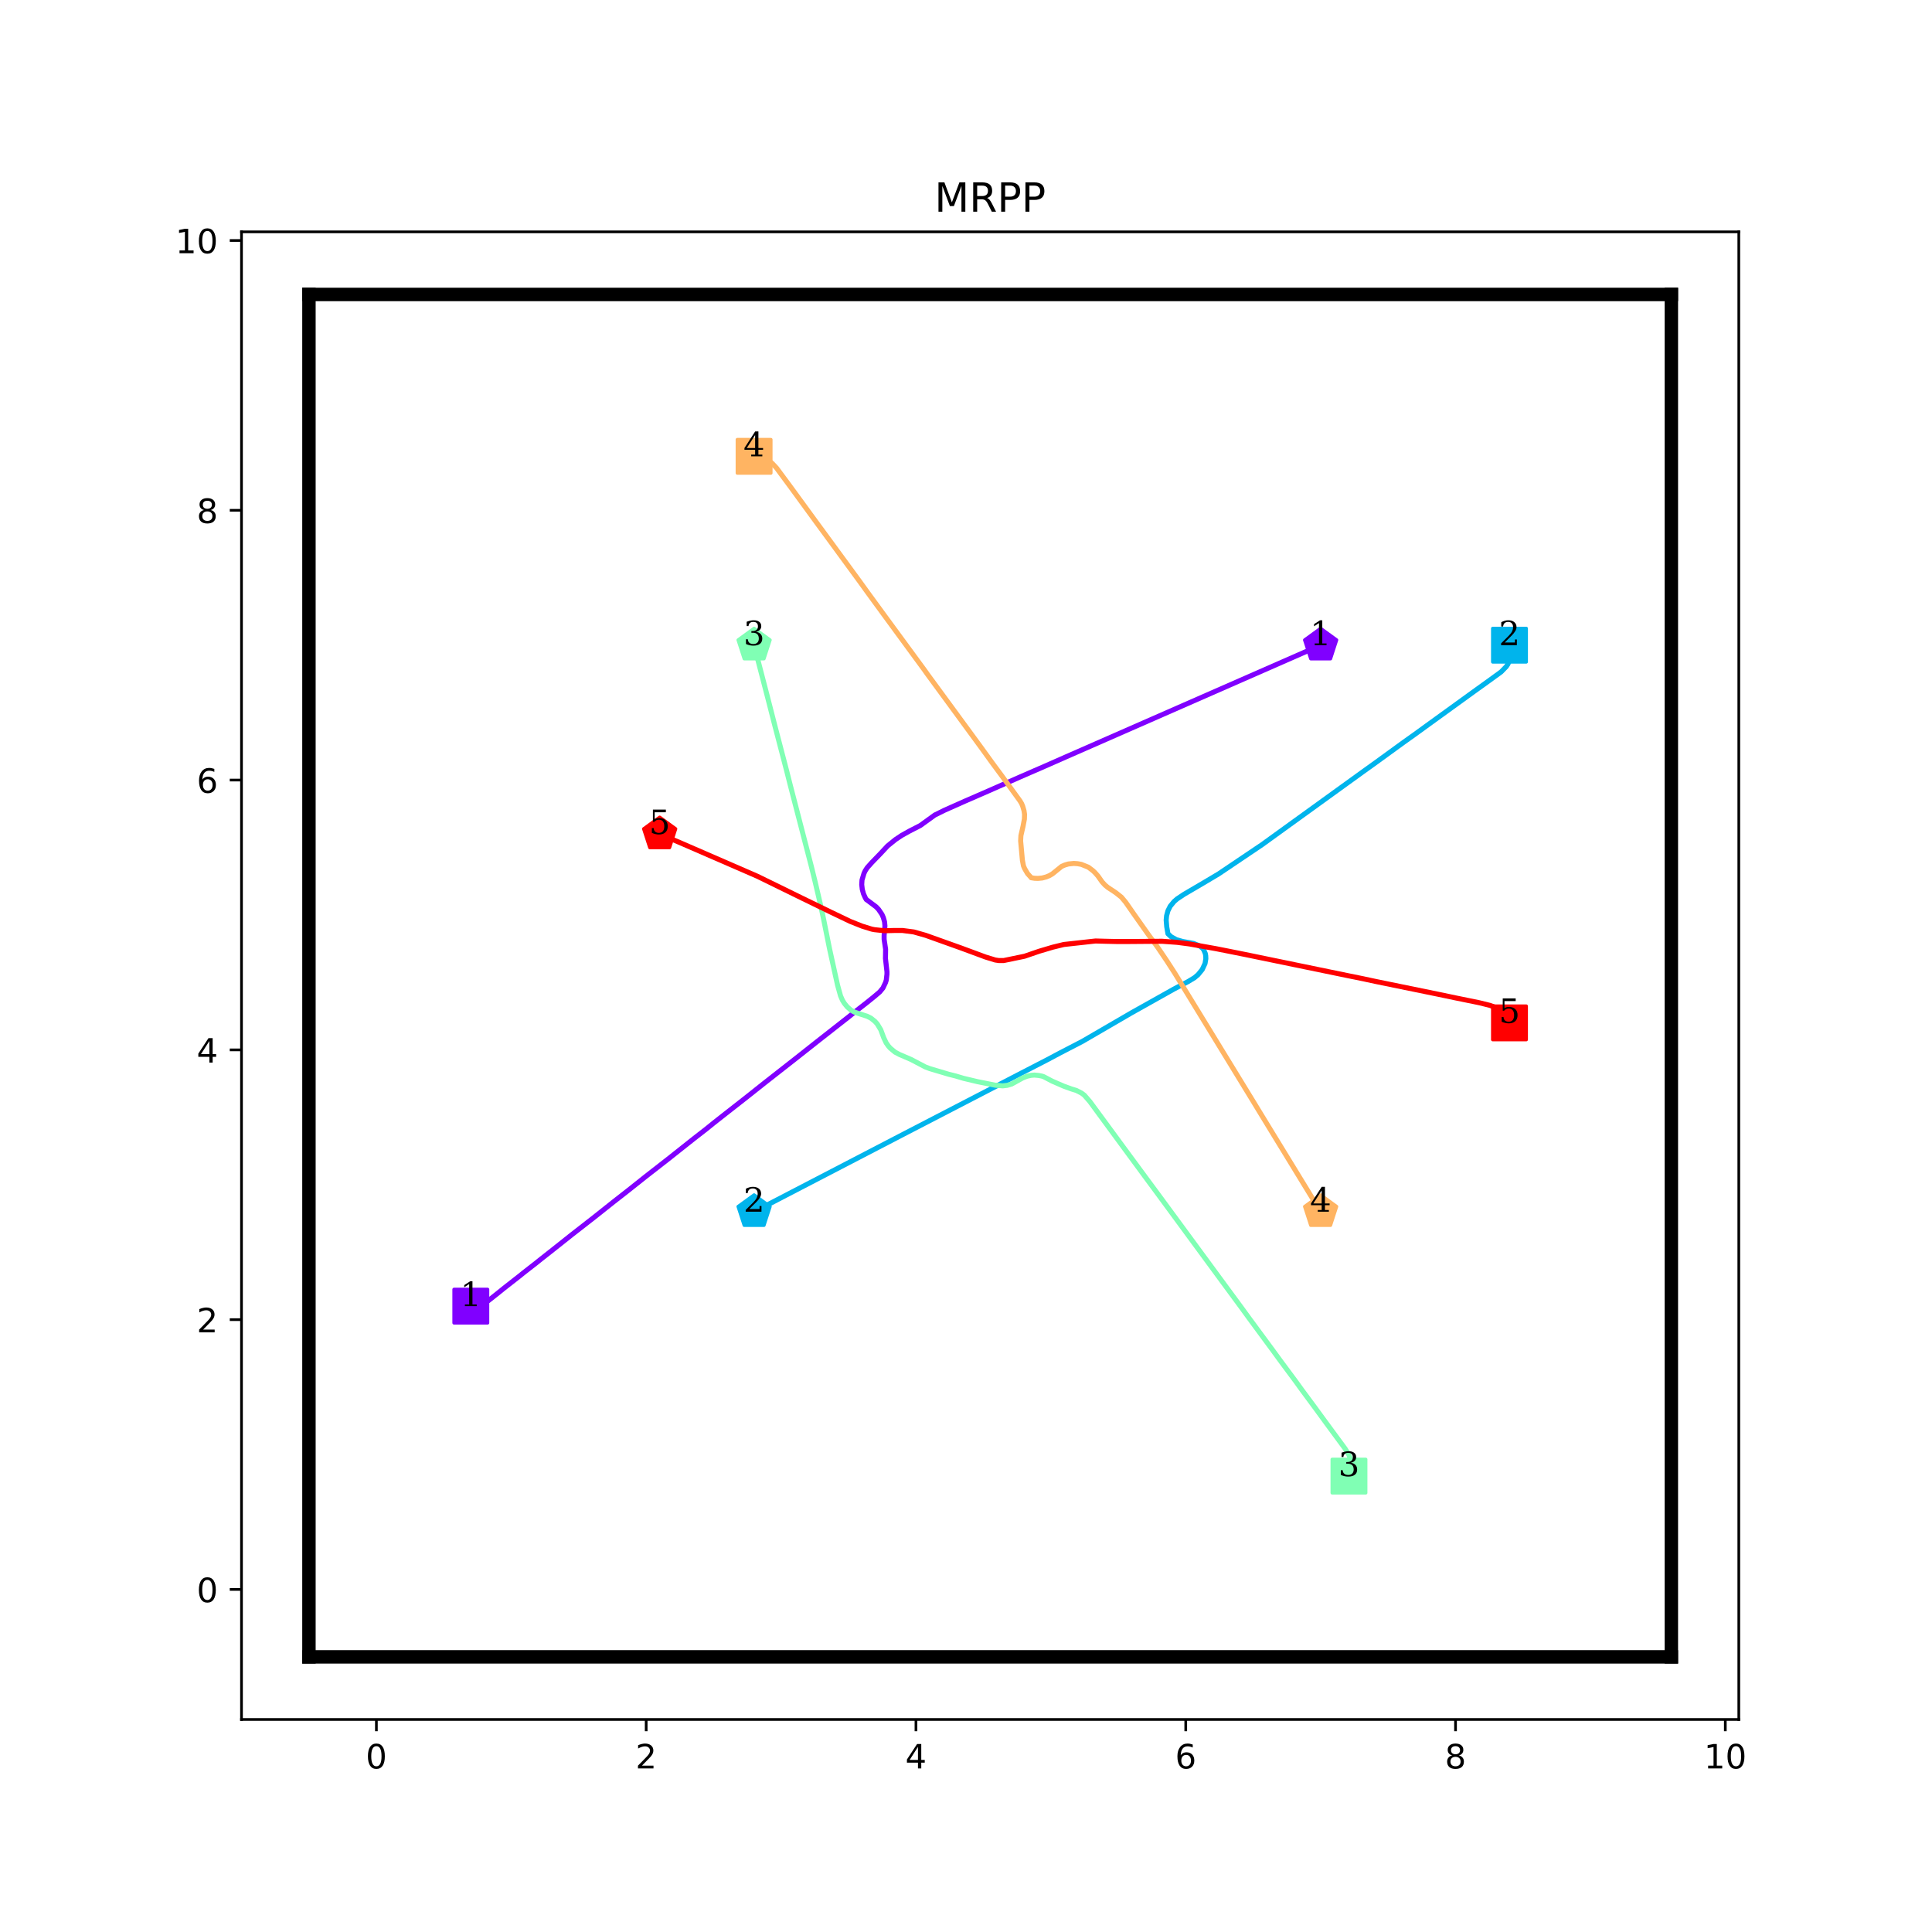 <?xml version="1.0" encoding="utf-8" standalone="no"?>
<!DOCTYPE svg PUBLIC "-//W3C//DTD SVG 1.1//EN"
  "http://www.w3.org/Graphics/SVG/1.1/DTD/svg11.dtd">
<!-- Created with matplotlib (http://matplotlib.org/) -->
<svg height="576pt" version="1.1" viewBox="0 0 576 576" width="576pt" xmlns="http://www.w3.org/2000/svg" xmlns:xlink="http://www.w3.org/1999/xlink">
 <defs>
  <style type="text/css">
*{stroke-linecap:butt;stroke-linejoin:round;}
  </style>
 </defs>
 <g id="figure_1">
  <g id="patch_1">
   <path d="M 0 576 
L 576 576 
L 576 0 
L 0 0 
z
" style="fill:#ffffff;"/>
  </g>
  <g id="axes_1">
   <g id="patch_2">
    <path d="M 72 512.64 
L 518.4 512.64 
L 518.4 69.12 
L 72 69.12 
z
" style="fill:#ffffff;"/>
   </g>
   <g id="matplotlib.axis_1">
    <g id="xtick_1">
     <g id="line2d_1">
      <defs>
       <path d="M 0 0 
L 0 3.5 
" id="m1c7a6703ff" style="stroke:#000000;stroke-width:0.8;"/>
      </defs>
      <g>
       <use style="stroke:#000000;stroke-width:0.8;" x="112.216" xlink:href="#m1c7a6703ff" y="512.64"/>
      </g>
     </g>
     <g id="text_1">
      <!-- 0 -->
      <defs>
       <path d="M 31.781 66.406 
Q 24.172 66.406 20.328 58.906 
Q 16.5 51.422 16.5 36.375 
Q 16.5 21.391 20.328 13.891 
Q 24.172 6.391 31.781 6.391 
Q 39.453 6.391 43.281 13.891 
Q 47.125 21.391 47.125 36.375 
Q 47.125 51.422 43.281 58.906 
Q 39.453 66.406 31.781 66.406 
z
M 31.781 74.219 
Q 44.047 74.219 50.516 64.516 
Q 56.984 54.828 56.984 36.375 
Q 56.984 17.969 50.516 8.266 
Q 44.047 -1.422 31.781 -1.422 
Q 19.531 -1.422 13.062 8.266 
Q 6.594 17.969 6.594 36.375 
Q 6.594 54.828 13.062 64.516 
Q 19.531 74.219 31.781 74.219 
z
" id="DejaVuSans-30"/>
      </defs>
      <g transform="translate(109.035 527.238)scale(0.1 -0.1)">
       <use xlink:href="#DejaVuSans-30"/>
      </g>
     </g>
    </g>
    <g id="xtick_2">
     <g id="line2d_2">
      <g>
       <use style="stroke:#000000;stroke-width:0.8;" x="192.649" xlink:href="#m1c7a6703ff" y="512.64"/>
      </g>
     </g>
     <g id="text_2">
      <!-- 2 -->
      <defs>
       <path d="M 19.188 8.297 
L 53.609 8.297 
L 53.609 0 
L 7.328 0 
L 7.328 8.297 
Q 12.938 14.109 22.625 23.891 
Q 32.328 33.688 34.812 36.531 
Q 39.547 41.844 41.422 45.531 
Q 43.312 49.219 43.312 52.781 
Q 43.312 58.594 39.234 62.25 
Q 35.156 65.922 28.609 65.922 
Q 23.969 65.922 18.812 64.312 
Q 13.672 62.703 7.812 59.422 
L 7.812 69.391 
Q 13.766 71.781 18.938 73 
Q 24.125 74.219 28.422 74.219 
Q 39.75 74.219 46.484 68.547 
Q 53.219 62.891 53.219 53.422 
Q 53.219 48.922 51.531 44.891 
Q 49.859 40.875 45.406 35.406 
Q 44.188 33.984 37.641 27.219 
Q 31.109 20.453 19.188 8.297 
z
" id="DejaVuSans-32"/>
      </defs>
      <g transform="translate(189.467 527.238)scale(0.1 -0.1)">
       <use xlink:href="#DejaVuSans-32"/>
      </g>
     </g>
    </g>
    <g id="xtick_3">
     <g id="line2d_3">
      <g>
       <use style="stroke:#000000;stroke-width:0.8;" x="273.081" xlink:href="#m1c7a6703ff" y="512.64"/>
      </g>
     </g>
     <g id="text_3">
      <!-- 4 -->
      <defs>
       <path d="M 37.797 64.312 
L 12.891 25.391 
L 37.797 25.391 
z
M 35.203 72.906 
L 47.609 72.906 
L 47.609 25.391 
L 58.016 25.391 
L 58.016 17.188 
L 47.609 17.188 
L 47.609 0 
L 37.797 0 
L 37.797 17.188 
L 4.891 17.188 
L 4.891 26.703 
z
" id="DejaVuSans-34"/>
      </defs>
      <g transform="translate(269.9 527.238)scale(0.1 -0.1)">
       <use xlink:href="#DejaVuSans-34"/>
      </g>
     </g>
    </g>
    <g id="xtick_4">
     <g id="line2d_4">
      <g>
       <use style="stroke:#000000;stroke-width:0.8;" x="353.514" xlink:href="#m1c7a6703ff" y="512.64"/>
      </g>
     </g>
     <g id="text_4">
      <!-- 6 -->
      <defs>
       <path d="M 33.016 40.375 
Q 26.375 40.375 22.484 35.828 
Q 18.609 31.297 18.609 23.391 
Q 18.609 15.531 22.484 10.953 
Q 26.375 6.391 33.016 6.391 
Q 39.656 6.391 43.531 10.953 
Q 47.406 15.531 47.406 23.391 
Q 47.406 31.297 43.531 35.828 
Q 39.656 40.375 33.016 40.375 
z
M 52.594 71.297 
L 52.594 62.312 
Q 48.875 64.062 45.094 64.984 
Q 41.312 65.922 37.594 65.922 
Q 27.828 65.922 22.672 59.328 
Q 17.531 52.734 16.797 39.406 
Q 19.672 43.656 24.016 45.922 
Q 28.375 48.188 33.594 48.188 
Q 44.578 48.188 50.953 41.516 
Q 57.328 34.859 57.328 23.391 
Q 57.328 12.156 50.688 5.359 
Q 44.047 -1.422 33.016 -1.422 
Q 20.359 -1.422 13.672 8.266 
Q 6.984 17.969 6.984 36.375 
Q 6.984 53.656 15.188 63.938 
Q 23.391 74.219 37.203 74.219 
Q 40.922 74.219 44.703 73.484 
Q 48.484 72.75 52.594 71.297 
z
" id="DejaVuSans-36"/>
      </defs>
      <g transform="translate(350.332 527.238)scale(0.1 -0.1)">
       <use xlink:href="#DejaVuSans-36"/>
      </g>
     </g>
    </g>
    <g id="xtick_5">
     <g id="line2d_5">
      <g>
       <use style="stroke:#000000;stroke-width:0.8;" x="433.946" xlink:href="#m1c7a6703ff" y="512.64"/>
      </g>
     </g>
     <g id="text_5">
      <!-- 8 -->
      <defs>
       <path d="M 31.781 34.625 
Q 24.75 34.625 20.719 30.859 
Q 16.703 27.094 16.703 20.516 
Q 16.703 13.922 20.719 10.156 
Q 24.75 6.391 31.781 6.391 
Q 38.812 6.391 42.859 10.172 
Q 46.922 13.969 46.922 20.516 
Q 46.922 27.094 42.891 30.859 
Q 38.875 34.625 31.781 34.625 
z
M 21.922 38.812 
Q 15.578 40.375 12.031 44.719 
Q 8.5 49.078 8.5 55.328 
Q 8.5 64.062 14.719 69.141 
Q 20.953 74.219 31.781 74.219 
Q 42.672 74.219 48.875 69.141 
Q 55.078 64.062 55.078 55.328 
Q 55.078 49.078 51.531 44.719 
Q 48 40.375 41.703 38.812 
Q 48.828 37.156 52.797 32.312 
Q 56.781 27.484 56.781 20.516 
Q 56.781 9.906 50.312 4.234 
Q 43.844 -1.422 31.781 -1.422 
Q 19.734 -1.422 13.25 4.234 
Q 6.781 9.906 6.781 20.516 
Q 6.781 27.484 10.781 32.312 
Q 14.797 37.156 21.922 38.812 
z
M 18.312 54.391 
Q 18.312 48.734 21.844 45.562 
Q 25.391 42.391 31.781 42.391 
Q 38.141 42.391 41.719 45.562 
Q 45.312 48.734 45.312 54.391 
Q 45.312 60.062 41.719 63.234 
Q 38.141 66.406 31.781 66.406 
Q 25.391 66.406 21.844 63.234 
Q 18.312 60.062 18.312 54.391 
z
" id="DejaVuSans-38"/>
      </defs>
      <g transform="translate(430.765 527.238)scale(0.1 -0.1)">
       <use xlink:href="#DejaVuSans-38"/>
      </g>
     </g>
    </g>
    <g id="xtick_6">
     <g id="line2d_6">
      <g>
       <use style="stroke:#000000;stroke-width:0.8;" x="514.378" xlink:href="#m1c7a6703ff" y="512.64"/>
      </g>
     </g>
     <g id="text_6">
      <!-- 10 -->
      <defs>
       <path d="M 12.406 8.297 
L 28.516 8.297 
L 28.516 63.922 
L 10.984 60.406 
L 10.984 69.391 
L 28.422 72.906 
L 38.281 72.906 
L 38.281 8.297 
L 54.391 8.297 
L 54.391 0 
L 12.406 0 
z
" id="DejaVuSans-31"/>
      </defs>
      <g transform="translate(508.016 527.238)scale(0.1 -0.1)">
       <use xlink:href="#DejaVuSans-31"/>
       <use x="63.623" xlink:href="#DejaVuSans-30"/>
      </g>
     </g>
    </g>
   </g>
   <g id="matplotlib.axis_2">
    <g id="ytick_1">
     <g id="line2d_7">
      <defs>
       <path d="M 0 0 
L -3.5 0 
" id="m1fcc601ca0" style="stroke:#000000;stroke-width:0.8;"/>
      </defs>
      <g>
       <use style="stroke:#000000;stroke-width:0.8;" x="72" xlink:href="#m1fcc601ca0" y="473.864"/>
      </g>
     </g>
     <g id="text_7">
      <!-- 0 -->
      <g transform="translate(58.638 477.663)scale(0.1 -0.1)">
       <use xlink:href="#DejaVuSans-30"/>
      </g>
     </g>
    </g>
    <g id="ytick_2">
     <g id="line2d_8">
      <g>
       <use style="stroke:#000000;stroke-width:0.8;" x="72" xlink:href="#m1fcc601ca0" y="393.431"/>
      </g>
     </g>
     <g id="text_8">
      <!-- 2 -->
      <g transform="translate(58.638 397.231)scale(0.1 -0.1)">
       <use xlink:href="#DejaVuSans-32"/>
      </g>
     </g>
    </g>
    <g id="ytick_3">
     <g id="line2d_9">
      <g>
       <use style="stroke:#000000;stroke-width:0.8;" x="72" xlink:href="#m1fcc601ca0" y="312.999"/>
      </g>
     </g>
     <g id="text_9">
      <!-- 4 -->
      <g transform="translate(58.638 316.798)scale(0.1 -0.1)">
       <use xlink:href="#DejaVuSans-34"/>
      </g>
     </g>
    </g>
    <g id="ytick_4">
     <g id="line2d_10">
      <g>
       <use style="stroke:#000000;stroke-width:0.8;" x="72" xlink:href="#m1fcc601ca0" y="232.566"/>
      </g>
     </g>
     <g id="text_10">
      <!-- 6 -->
      <g transform="translate(58.638 236.366)scale(0.1 -0.1)">
       <use xlink:href="#DejaVuSans-36"/>
      </g>
     </g>
    </g>
    <g id="ytick_5">
     <g id="line2d_11">
      <g>
       <use style="stroke:#000000;stroke-width:0.8;" x="72" xlink:href="#m1fcc601ca0" y="152.134"/>
      </g>
     </g>
     <g id="text_11">
      <!-- 8 -->
      <g transform="translate(58.638 155.933)scale(0.1 -0.1)">
       <use xlink:href="#DejaVuSans-38"/>
      </g>
     </g>
    </g>
    <g id="ytick_6">
     <g id="line2d_12">
      <g>
       <use style="stroke:#000000;stroke-width:0.8;" x="72" xlink:href="#m1fcc601ca0" y="71.702"/>
      </g>
     </g>
     <g id="text_12">
      <!-- 10 -->
      <g transform="translate(52.275 75.501)scale(0.1 -0.1)">
       <use xlink:href="#DejaVuSans-31"/>
       <use x="63.623" xlink:href="#DejaVuSans-30"/>
      </g>
     </g>
    </g>
   </g>
   <g id="line2d_13">
    <path clip-path="url(#pce60ccead9)" d="M 140.368 389.41 
" style="fill:none;stroke:#1f77b4;stroke-linecap:square;stroke-width:1.5;"/>
    <defs>
     <path d="M -5 5 
L 5 5 
L 5 -5 
L -5 -5 
z
" id="mac83d7c221" style="stroke:#8000ff;stroke-linejoin:miter;"/>
    </defs>
    <g clip-path="url(#pce60ccead9)">
     <use style="fill:#8000ff;stroke:#8000ff;stroke-linejoin:miter;" x="140.368" xlink:href="#mac83d7c221" y="389.41"/>
    </g>
   </g>
   <g id="line2d_14">
    <path clip-path="url(#pce60ccead9)" d="M 393.73 192.35 
" style="fill:none;stroke:#ff7f0e;stroke-linecap:square;stroke-width:1.5;"/>
    <defs>
     <path d="M 0 -5 
L -4.755 -1.545 
L -2.939 4.045 
L 2.939 4.045 
L 4.755 -1.545 
z
" id="mcda8d08222" style="stroke:#8000ff;stroke-linejoin:miter;"/>
    </defs>
    <g clip-path="url(#pce60ccead9)">
     <use style="fill:#8000ff;stroke:#8000ff;stroke-linejoin:miter;" x="393.73" xlink:href="#mcda8d08222" y="192.35"/>
    </g>
   </g>
   <g id="line2d_15">
    <path clip-path="url(#pce60ccead9)" d="M 450.032 192.35 
" style="fill:none;stroke:#2ca02c;stroke-linecap:square;stroke-width:1.5;"/>
    <defs>
     <path d="M -5 5 
L 5 5 
L 5 -5 
L -5 -5 
z
" id="m798bbe4c92" style="stroke:#00b4ec;stroke-linejoin:miter;"/>
    </defs>
    <g clip-path="url(#pce60ccead9)">
     <use style="fill:#00b4ec;stroke:#00b4ec;stroke-linejoin:miter;" x="450.032" xlink:href="#m798bbe4c92" y="192.35"/>
    </g>
   </g>
   <g id="line2d_16">
    <path clip-path="url(#pce60ccead9)" d="M 224.822 361.258 
" style="fill:none;stroke:#d62728;stroke-linecap:square;stroke-width:1.5;"/>
    <defs>
     <path d="M 0 -5 
L -4.755 -1.545 
L -2.939 4.045 
L 2.939 4.045 
L 4.755 -1.545 
z
" id="m7ab23a309c" style="stroke:#00b4ec;stroke-linejoin:miter;"/>
    </defs>
    <g clip-path="url(#pce60ccead9)">
     <use style="fill:#00b4ec;stroke:#00b4ec;stroke-linejoin:miter;" x="224.822" xlink:href="#m7ab23a309c" y="361.258"/>
    </g>
   </g>
   <g id="line2d_17">
    <path clip-path="url(#pce60ccead9)" d="M 402.175 440.082 
" style="fill:none;stroke:#9467bd;stroke-linecap:square;stroke-width:1.5;"/>
    <defs>
     <path d="M -5 5 
L 5 5 
L 5 -5 
L -5 -5 
z
" id="me96787a994" style="stroke:#80ffb4;stroke-linejoin:miter;"/>
    </defs>
    <g clip-path="url(#pce60ccead9)">
     <use style="fill:#80ffb4;stroke:#80ffb4;stroke-linejoin:miter;" x="402.175" xlink:href="#me96787a994" y="440.082"/>
    </g>
   </g>
   <g id="line2d_18">
    <path clip-path="url(#pce60ccead9)" d="M 224.822 192.35 
" style="fill:none;stroke:#8c564b;stroke-linecap:square;stroke-width:1.5;"/>
    <defs>
     <path d="M 0 -5 
L -4.755 -1.545 
L -2.939 4.045 
L 2.939 4.045 
L 4.755 -1.545 
z
" id="m18443adeff" style="stroke:#80ffb4;stroke-linejoin:miter;"/>
    </defs>
    <g clip-path="url(#pce60ccead9)">
     <use style="fill:#80ffb4;stroke:#80ffb4;stroke-linejoin:miter;" x="224.822" xlink:href="#m18443adeff" y="192.35"/>
    </g>
   </g>
   <g id="line2d_19">
    <path clip-path="url(#pce60ccead9)" d="M 224.822 136.048 
" style="fill:none;stroke:#e377c2;stroke-linecap:square;stroke-width:1.5;"/>
    <defs>
     <path d="M -5 5 
L 5 5 
L 5 -5 
L -5 -5 
z
" id="m6f4d982415" style="stroke:#ffb462;stroke-linejoin:miter;"/>
    </defs>
    <g clip-path="url(#pce60ccead9)">
     <use style="fill:#ffb462;stroke:#ffb462;stroke-linejoin:miter;" x="224.822" xlink:href="#m6f4d982415" y="136.048"/>
    </g>
   </g>
   <g id="line2d_20">
    <path clip-path="url(#pce60ccead9)" d="M 393.73 361.258 
" style="fill:none;stroke:#7f7f7f;stroke-linecap:square;stroke-width:1.5;"/>
    <defs>
     <path d="M 0 -5 
L -4.755 -1.545 
L -2.939 4.045 
L 2.939 4.045 
L 4.755 -1.545 
z
" id="m95e3aabb82" style="stroke:#ffb462;stroke-linejoin:miter;"/>
    </defs>
    <g clip-path="url(#pce60ccead9)">
     <use style="fill:#ffb462;stroke:#ffb462;stroke-linejoin:miter;" x="393.73" xlink:href="#m95e3aabb82" y="361.258"/>
    </g>
   </g>
   <g id="line2d_21">
    <path clip-path="url(#pce60ccead9)" d="M 450.032 304.956 
" style="fill:none;stroke:#bcbd22;stroke-linecap:square;stroke-width:1.5;"/>
    <defs>
     <path d="M -5 5 
L 5 5 
L 5 -5 
L -5 -5 
z
" id="me52976738e" style="stroke:#ff0000;stroke-linejoin:miter;"/>
    </defs>
    <g clip-path="url(#pce60ccead9)">
     <use style="fill:#ff0000;stroke:#ff0000;stroke-linejoin:miter;" x="450.032" xlink:href="#me52976738e" y="304.956"/>
    </g>
   </g>
   <g id="line2d_22">
    <path clip-path="url(#pce60ccead9)" d="M 196.67 248.653 
" style="fill:none;stroke:#17becf;stroke-linecap:square;stroke-width:1.5;"/>
    <defs>
     <path d="M 0 -5 
L -4.755 -1.545 
L -2.939 4.045 
L 2.939 4.045 
L 4.755 -1.545 
z
" id="m0a2b20cd8b" style="stroke:#ff0000;stroke-linejoin:miter;"/>
    </defs>
    <g clip-path="url(#pce60ccead9)">
     <use style="fill:#ff0000;stroke:#ff0000;stroke-linejoin:miter;" x="196.67" xlink:href="#m0a2b20cd8b" y="248.653"/>
    </g>
   </g>
   <g id="line2d_23"/>
   <g id="line2d_24">
    <path clip-path="url(#pce60ccead9)" d="M 92.108 493.972 
L 92.108 87.788 
" style="fill:none;stroke:#000000;stroke-linecap:square;stroke-width:4;"/>
   </g>
   <g id="line2d_25">
    <path clip-path="url(#pce60ccead9)" d="M 92.108 87.788 
L 498.292 87.788 
" style="fill:none;stroke:#000000;stroke-linecap:square;stroke-width:4;"/>
   </g>
   <g id="line2d_26">
    <path clip-path="url(#pce60ccead9)" d="M 498.292 87.788 
L 498.292 493.972 
" style="fill:none;stroke:#000000;stroke-linecap:square;stroke-width:4;"/>
   </g>
   <g id="line2d_27">
    <path clip-path="url(#pce60ccead9)" d="M 498.292 493.972 
L 92.108 493.972 
" style="fill:none;stroke:#000000;stroke-linecap:square;stroke-width:4;"/>
   </g>
   <g id="line2d_28">
    <path clip-path="url(#pce60ccead9)" d="M 140.368 389.41 
L 141.614 389.37 
L 143.545 388.927 
L 145.515 387.841 
L 148.411 385.549 
L 150.301 384.021 
L 154.725 380.562 
L 156.173 379.396 
L 159.993 376.42 
L 161.24 375.414 
L 164.819 372.599 
L 170.49 368.095 
L 177.045 362.988 
L 182.916 358.323 
L 187.139 355.025 
L 192.608 350.682 
L 199.164 345.574 
L 206.925 339.421 
L 210.545 336.606 
L 212.837 334.756 
L 216.416 331.941 
L 222.328 327.316 
L 227.999 322.812 
L 237.088 315.693 
L 243.603 310.546 
L 253.094 303.106 
L 254.34 302.1 
L 258.362 298.963 
L 260.654 297.114 
L 262.263 295.746 
L 263.228 294.58 
L 263.992 292.971 
L 264.234 292.207 
L 264.435 290.438 
L 264.435 289.714 
L 263.992 285.773 
L 264.032 282.998 
L 263.59 280.022 
L 263.59 278.896 
L 263.831 276.04 
L 263.711 274.794 
L 263.349 273.547 
L 262.947 272.622 
L 261.941 271.134 
L 261.217 270.37 
L 258.322 268.198 
L 258.282 268.198 
L 257.96 267.635 
L 257.437 266.469 
L 257.075 265.142 
L 256.914 263.734 
L 256.995 262.367 
L 257.598 260.356 
L 257.96 259.592 
L 258.563 258.667 
L 259.971 257.098 
L 262.424 254.565 
L 264.636 252.192 
L 266.968 250.302 
L 268.778 249.095 
L 271.151 247.768 
L 274.368 246.119 
L 278.711 242.982 
L 281.647 241.535 
L 287.519 238.921 
L 294.637 235.824 
L 304.208 231.601 
L 311.608 228.384 
L 317.721 225.69 
L 391.88 193.155 
L 391.88 193.155 
" style="fill:none;stroke:#8000ff;stroke-linecap:square;stroke-width:1.5;"/>
   </g>
   <g id="line2d_29">
    <path clip-path="url(#pce60ccead9)" d="M 450.032 192.35 
L 450.274 192.431 
L 450.515 192.954 
L 450.676 193.557 
L 450.676 194.643 
L 450.435 196.01 
L 449.55 198.021 
L 449.067 198.745 
L 447.539 200.313 
L 444 202.887 
L 439.858 205.863 
L 426.184 215.756 
L 421.64 219.054 
L 418.583 221.226 
L 410.339 227.218 
L 406.639 229.872 
L 399.682 234.899 
L 376.195 251.87 
L 363.286 260.557 
L 358.822 263.211 
L 352.991 266.63 
L 350.94 267.997 
L 350.055 268.761 
L 348.889 270.169 
L 348.205 271.536 
L 347.803 273.024 
L 347.682 274.311 
L 347.843 276.282 
L 348.205 278.373 
L 349.13 279.258 
L 350.698 280.142 
L 352.669 280.705 
L 355.846 281.268 
L 357.696 282.032 
L 358.581 282.756 
L 358.902 283.239 
L 359.345 284.285 
L 359.466 284.928 
L 359.506 285.813 
L 359.264 287.261 
L 358.42 289.07 
L 357.173 290.598 
L 356.128 291.483 
L 354.197 292.65 
L 349.934 294.902 
L 337.306 301.98 
L 322.708 310.465 
L 316.032 313.924 
L 312.252 315.935 
L 304.611 319.876 
L 269.381 338.134 
L 226.792 360.253 
L 226.792 360.253 
" style="fill:none;stroke:#00b4ec;stroke-linecap:square;stroke-width:1.5;"/>
   </g>
   <g id="line2d_30">
    <path clip-path="url(#pce60ccead9)" d="M 402.175 440.082 
L 401.974 440.163 
L 402.014 440.082 
L 402.416 439.559 
L 402.778 438.554 
L 402.899 437.388 
L 402.899 436.624 
L 402.577 434.854 
L 402.095 433.648 
L 401.009 431.878 
L 395.298 424.116 
L 391.799 419.331 
L 388.14 414.384 
L 386.25 411.77 
L 381.625 405.536 
L 379.574 402.721 
L 372.576 393.23 
L 369.882 389.53 
L 366.061 384.342 
L 345.43 356.272 
L 341.449 350.883 
L 334.934 342.035 
L 324.92 328.402 
L 323.271 326.512 
L 322.467 325.908 
L 320.898 325.104 
L 319.45 324.662 
L 317.118 323.817 
L 313.699 322.329 
L 311.166 321.002 
L 310.683 320.841 
L 309.678 320.64 
L 308.391 320.519 
L 307.386 320.6 
L 306.139 320.881 
L 304.932 321.364 
L 301.635 323.174 
L 300.307 323.576 
L 298.94 323.737 
L 296.728 323.536 
L 291.46 322.49 
L 287.237 321.485 
L 284.945 320.801 
L 282.854 320.278 
L 277.183 318.589 
L 275.896 318.106 
L 271.593 315.854 
L 268.134 314.366 
L 266.848 313.683 
L 265.4 312.476 
L 264.837 311.833 
L 264.193 310.908 
L 263.469 309.379 
L 262.585 307.007 
L 261.539 305.277 
L 260.855 304.513 
L 259.649 303.548 
L 258.523 302.985 
L 256.512 302.342 
L 254.742 301.738 
L 253.777 301.216 
L 252.611 300.21 
L 251.726 299.124 
L 251.163 298.199 
L 250.6 296.912 
L 249.715 293.735 
L 247.343 282.998 
L 245.493 273.788 
L 244.648 269.847 
L 242.999 262.809 
L 241.914 258.385 
L 235.519 233.733 
L 234.474 229.59 
L 231.015 216.359 
L 228.883 208.035 
L 225.988 196.895 
L 225.184 193.758 
L 225.184 193.758 
" style="fill:none;stroke:#80ffb4;stroke-linecap:square;stroke-width:1.5;"/>
   </g>
   <g id="line2d_31">
    <path clip-path="url(#pce60ccead9)" d="M 224.822 136.048 
L 225.546 136.088 
L 226.229 136.168 
L 227.154 136.41 
L 228.361 136.892 
L 229.326 137.455 
L 230.211 138.139 
L 231.498 139.506 
L 235.64 145.096 
L 243.562 155.955 
L 245.453 158.528 
L 256.23 173.248 
L 258.724 176.706 
L 263.63 183.422 
L 275.695 199.871 
L 276.459 200.957 
L 282.331 208.96 
L 292.465 222.794 
L 295.924 227.58 
L 298.779 231.44 
L 304.088 238.76 
L 304.57 239.564 
L 304.892 240.328 
L 305.294 241.696 
L 305.455 242.781 
L 305.415 244.189 
L 305.013 246.32 
L 304.369 249.136 
L 304.289 250.704 
L 304.812 256.455 
L 305.133 258.144 
L 305.495 258.989 
L 306.34 260.436 
L 307.466 261.683 
L 307.426 261.683 
L 308.431 261.844 
L 309.437 261.884 
L 310.723 261.763 
L 311.93 261.442 
L 312.895 261.04 
L 313.78 260.517 
L 316.515 258.305 
L 317.44 257.903 
L 318.525 257.581 
L 320.174 257.42 
L 321.3 257.501 
L 322.386 257.702 
L 324.477 258.546 
L 325.805 259.552 
L 326.408 260.115 
L 327.333 261.16 
L 328.579 262.93 
L 329.424 263.855 
L 330.228 264.538 
L 332.601 266.107 
L 334.33 267.474 
L 335.577 268.962 
L 338.352 272.944 
L 342.213 278.413 
L 345.068 282.314 
L 347.923 286.537 
L 350.256 290.156 
L 373.742 328.563 
L 375.431 331.338 
L 378.769 336.807 
L 392.765 359.69 
L 392.765 359.69 
" style="fill:none;stroke:#ffb462;stroke-linecap:square;stroke-width:1.5;"/>
   </g>
   <g id="line2d_32">
    <path clip-path="url(#pce60ccead9)" d="M 450.032 304.956 
L 449.791 305.036 
L 449.711 305.197 
L 449.67 305.237 
L 449.67 305.197 
L 449.67 304.795 
L 449.469 303.95 
L 448.987 303.025 
L 447.78 301.618 
L 446.735 300.854 
L 445.609 300.25 
L 444.161 299.728 
L 441.064 298.963 
L 433.986 297.516 
L 428.999 296.47 
L 410.339 292.65 
L 406.398 291.805 
L 401.652 290.84 
L 393.247 289.11 
L 371.209 284.566 
L 365.981 283.52 
L 362.522 282.837 
L 354.64 281.429 
L 350.94 280.947 
L 346.435 280.625 
L 336.261 280.705 
L 333.043 280.705 
L 329.545 280.625 
L 326.609 280.544 
L 317.158 281.59 
L 313.86 282.394 
L 309.798 283.601 
L 305.455 285.089 
L 299.222 286.376 
L 297.814 286.376 
L 296.728 286.215 
L 293.833 285.33 
L 286.554 282.636 
L 275.977 278.855 
L 272.438 277.85 
L 269.059 277.408 
L 266.646 277.408 
L 263.67 277.488 
L 260.694 277.166 
L 259.89 277.005 
L 257.035 276.121 
L 253.496 274.713 
L 247.946 272.059 
L 239.259 267.836 
L 234.916 265.705 
L 225.787 261.241 
L 203.668 251.629 
L 197.756 249.095 
L 197.756 249.095 
" style="fill:none;stroke:#ff0000;stroke-linecap:square;stroke-width:1.5;"/>
   </g>
   <g id="patch_3">
    <path d="M 72 512.64 
L 72 69.12 
" style="fill:none;stroke:#000000;stroke-linecap:square;stroke-linejoin:miter;stroke-width:0.8;"/>
   </g>
   <g id="patch_4">
    <path d="M 518.4 512.64 
L 518.4 69.12 
" style="fill:none;stroke:#000000;stroke-linecap:square;stroke-linejoin:miter;stroke-width:0.8;"/>
   </g>
   <g id="patch_5">
    <path d="M 72 512.64 
L 518.4 512.64 
" style="fill:none;stroke:#000000;stroke-linecap:square;stroke-linejoin:miter;stroke-width:0.8;"/>
   </g>
   <g id="patch_6">
    <path d="M 72 69.12 
L 518.4 69.12 
" style="fill:none;stroke:#000000;stroke-linecap:square;stroke-linejoin:miter;stroke-width:0.8;"/>
   </g>
   <g id="text_13">
    <!-- 1 -->
    <defs>
     <path d="M 14.203 0 
L 14.203 5.172 
L 26.906 5.172 
L 26.906 65.828 
L 12.203 56.297 
L 12.203 62.703 
L 29.984 74.219 
L 36.719 74.219 
L 36.719 5.172 
L 49.422 5.172 
L 49.422 0 
z
" id="DejaVuSerif-31"/>
    </defs>
    <g transform="translate(137.186 389.41)scale(0.1 -0.1)">
     <use xlink:href="#DejaVuSerif-31"/>
    </g>
   </g>
   <g id="text_14">
    <!-- 1 -->
    <g transform="translate(390.548 192.35)scale(0.1 -0.1)">
     <use xlink:href="#DejaVuSerif-31"/>
    </g>
   </g>
   <g id="text_15">
    <!-- 2 -->
    <defs>
     <path d="M 12.797 55.516 
L 7.328 55.516 
L 7.328 68.5 
Q 12.547 71.297 17.844 72.75 
Q 23.141 74.219 28.219 74.219 
Q 39.594 74.219 46.188 68.703 
Q 52.781 63.188 52.781 53.719 
Q 52.781 43.016 37.844 28.125 
Q 36.672 27 36.078 26.422 
L 17.672 8.016 
L 48.094 8.016 
L 48.094 17 
L 53.812 17 
L 53.812 0 
L 6.781 0 
L 6.781 5.328 
L 28.906 27.391 
Q 36.234 34.719 39.359 40.844 
Q 42.484 46.969 42.484 53.719 
Q 42.484 61.078 38.641 65.234 
Q 34.812 69.391 28.078 69.391 
Q 21.094 69.391 17.281 65.922 
Q 13.484 62.453 12.797 55.516 
z
" id="DejaVuSerif-32"/>
    </defs>
    <g transform="translate(446.851 192.35)scale(0.1 -0.1)">
     <use xlink:href="#DejaVuSerif-32"/>
    </g>
   </g>
   <g id="text_16">
    <!-- 2 -->
    <g transform="translate(221.64 361.258)scale(0.1 -0.1)">
     <use xlink:href="#DejaVuSerif-32"/>
    </g>
   </g>
   <g id="text_17">
    <!-- 3 -->
    <defs>
     <path d="M 9.719 69.828 
Q 15.438 71.969 20.672 73.094 
Q 25.922 74.219 30.516 74.219 
Q 41.219 74.219 47.219 69.594 
Q 53.219 64.984 53.219 56.781 
Q 53.219 50.203 49.062 45.781 
Q 44.922 41.359 37.312 39.797 
Q 46.297 38.531 51.25 33.281 
Q 56.203 28.031 56.203 19.672 
Q 56.203 9.469 49.344 4.016 
Q 42.484 -1.422 29.594 -1.422 
Q 23.875 -1.422 18.422 -0.188 
Q 12.984 1.031 7.625 3.516 
L 7.625 17.672 
L 13.094 17.672 
Q 13.578 10.641 17.828 7.031 
Q 22.078 3.422 29.781 3.422 
Q 37.25 3.422 41.578 7.734 
Q 45.906 12.062 45.906 19.578 
Q 45.906 28.172 41.453 32.594 
Q 37.016 37.016 28.422 37.016 
L 23.781 37.016 
L 23.781 42 
L 26.219 42 
Q 34.766 42 39.031 45.531 
Q 43.312 49.078 43.312 56.203 
Q 43.312 62.594 39.797 65.984 
Q 36.281 69.391 29.688 69.391 
Q 23.094 69.391 19.453 66.266 
Q 15.828 63.141 15.188 56.984 
L 9.719 56.984 
z
" id="DejaVuSerif-33"/>
    </defs>
    <g transform="translate(398.994 440.082)scale(0.1 -0.1)">
     <use xlink:href="#DejaVuSerif-33"/>
    </g>
   </g>
   <g id="text_18">
    <!-- 3 -->
    <g transform="translate(221.64 192.35)scale(0.1 -0.1)">
     <use xlink:href="#DejaVuSerif-33"/>
    </g>
   </g>
   <g id="text_19">
    <!-- 4 -->
    <defs>
     <path d="M 34.906 24.703 
L 34.906 63.484 
L 10.016 24.703 
z
M 56.391 0 
L 23.188 0 
L 23.188 5.172 
L 34.906 5.172 
L 34.906 19.484 
L 3.078 19.484 
L 3.078 24.812 
L 35.016 74.219 
L 44.672 74.219 
L 44.672 24.703 
L 58.594 24.703 
L 58.594 19.484 
L 44.672 19.484 
L 44.672 5.172 
L 56.391 5.172 
z
" id="DejaVuSerif-34"/>
    </defs>
    <g transform="translate(221.64 136.048)scale(0.1 -0.1)">
     <use xlink:href="#DejaVuSerif-34"/>
    </g>
   </g>
   <g id="text_20">
    <!-- 4 -->
    <g transform="translate(390.548 361.258)scale(0.1 -0.1)">
     <use xlink:href="#DejaVuSerif-34"/>
    </g>
   </g>
   <g id="text_21">
    <!-- 5 -->
    <defs>
     <path d="M 50.297 72.906 
L 50.297 64.891 
L 16.891 64.891 
L 16.891 44 
Q 19.438 45.75 22.828 46.625 
Q 26.219 47.516 30.422 47.516 
Q 42.234 47.516 49.062 40.969 
Q 55.906 34.422 55.906 23.094 
Q 55.906 11.531 49 5.047 
Q 42.094 -1.422 29.594 -1.422 
Q 24.562 -1.422 19.281 -0.188 
Q 14.016 1.031 8.5 3.516 
L 8.5 17.672 
L 14.016 17.672 
Q 14.453 10.75 18.422 7.078 
Q 22.406 3.422 29.594 3.422 
Q 37.312 3.422 41.453 8.5 
Q 45.609 13.578 45.609 23.094 
Q 45.609 32.562 41.484 37.609 
Q 37.359 42.672 29.594 42.672 
Q 25.203 42.672 21.844 41.109 
Q 18.5 39.547 15.922 36.281 
L 11.719 36.281 
L 11.719 72.906 
z
" id="DejaVuSerif-35"/>
    </defs>
    <g transform="translate(446.851 304.956)scale(0.1 -0.1)">
     <use xlink:href="#DejaVuSerif-35"/>
    </g>
   </g>
   <g id="text_22">
    <!-- 5 -->
    <g transform="translate(193.489 248.653)scale(0.1 -0.1)">
     <use xlink:href="#DejaVuSerif-35"/>
    </g>
   </g>
   <g id="text_23">
    <!-- MRPP -->
    <defs>
     <path d="M 9.812 72.906 
L 24.516 72.906 
L 43.109 23.297 
L 61.812 72.906 
L 76.516 72.906 
L 76.516 0 
L 66.891 0 
L 66.891 64.016 
L 48.094 14.016 
L 38.188 14.016 
L 19.391 64.016 
L 19.391 0 
L 9.812 0 
z
" id="DejaVuSans-4d"/>
     <path d="M 44.391 34.188 
Q 47.562 33.109 50.562 29.594 
Q 53.562 26.078 56.594 19.922 
L 66.609 0 
L 56 0 
L 46.688 18.703 
Q 43.062 26.031 39.672 28.422 
Q 36.281 30.812 30.422 30.812 
L 19.672 30.812 
L 19.672 0 
L 9.812 0 
L 9.812 72.906 
L 32.078 72.906 
Q 44.578 72.906 50.734 67.672 
Q 56.891 62.453 56.891 51.906 
Q 56.891 45.016 53.688 40.469 
Q 50.484 35.938 44.391 34.188 
z
M 19.672 64.797 
L 19.672 38.922 
L 32.078 38.922 
Q 39.203 38.922 42.844 42.219 
Q 46.484 45.516 46.484 51.906 
Q 46.484 58.297 42.844 61.547 
Q 39.203 64.797 32.078 64.797 
z
" id="DejaVuSans-52"/>
     <path d="M 19.672 64.797 
L 19.672 37.406 
L 32.078 37.406 
Q 38.969 37.406 42.719 40.969 
Q 46.484 44.531 46.484 51.125 
Q 46.484 57.672 42.719 61.234 
Q 38.969 64.797 32.078 64.797 
z
M 9.812 72.906 
L 32.078 72.906 
Q 44.344 72.906 50.609 67.359 
Q 56.891 61.812 56.891 51.125 
Q 56.891 40.328 50.609 34.812 
Q 44.344 29.297 32.078 29.297 
L 19.672 29.297 
L 19.672 0 
L 9.812 0 
z
" id="DejaVuSans-50"/>
    </defs>
    <g transform="translate(278.618 63.12)scale(0.12 -0.12)">
     <use xlink:href="#DejaVuSans-4d"/>
     <use x="86.279" xlink:href="#DejaVuSans-52"/>
     <use x="155.762" xlink:href="#DejaVuSans-50"/>
     <use x="216.064" xlink:href="#DejaVuSans-50"/>
    </g>
   </g>
  </g>
 </g>
 <defs>
  <clipPath id="pce60ccead9">
   <rect height="443.52" width="446.4" x="72" y="69.12"/>
  </clipPath>
 </defs>
</svg>
